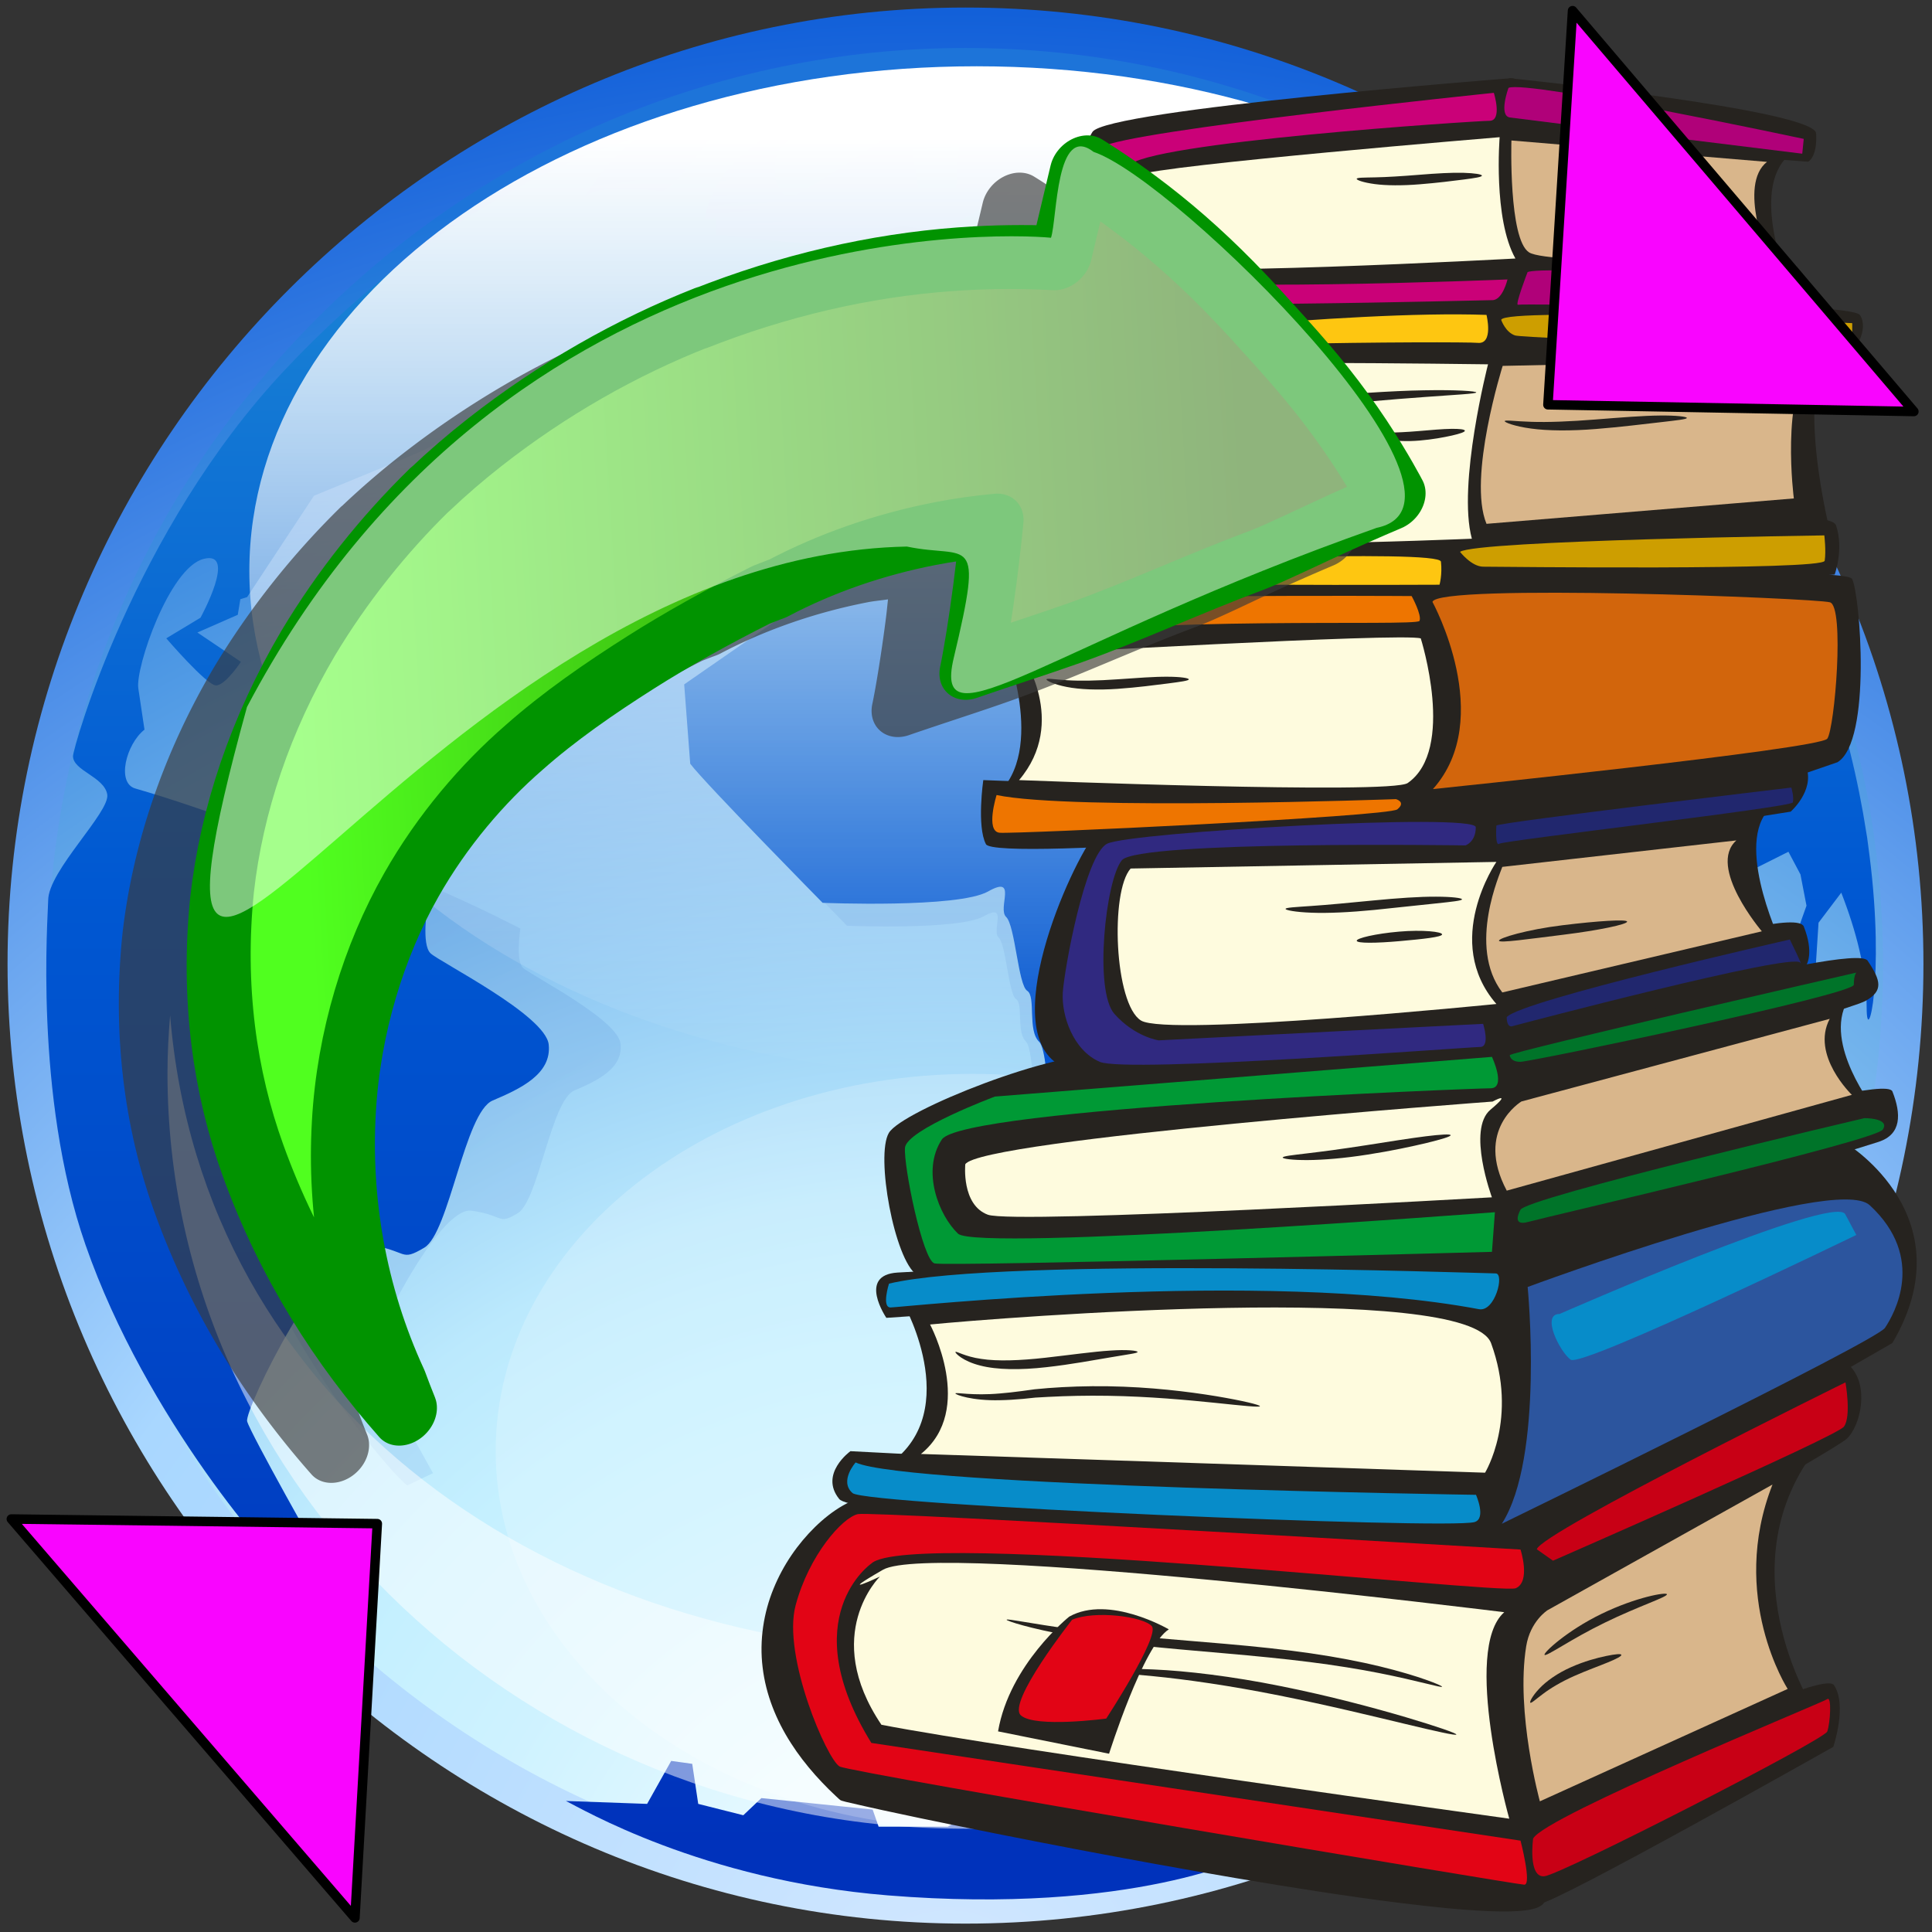 <?xml version="1.0" encoding="UTF-8" standalone="no"?>
<svg
   width="256"
   height="256"
   viewBox="0.22 -0.456 256 256"
   overflow="visible"
   enable-background="new 0.22 -0.456 124 125"
   xml:space="preserve"
   version="1.1"
   id="svg24"
   sodipodi:docname="webarchiver.svg"
   inkscape:version="1.3.2 (091e20ef0f, 2023-11-25)"
   xmlns:inkscape="http://www.inkscape.org/namespaces/inkscape"
   xmlns:sodipodi="http://sodipodi.sourceforge.net/DTD/sodipodi-0.dtd"
   xmlns:xlink="http://www.w3.org/1999/xlink"
   xmlns="http://www.w3.org/2000/svg"
   xmlns:svg="http://www.w3.org/2000/svg"
   xmlns:a="http://ns.adobe.com/AdobeSVGViewerExtensions/3.0/"><rect x="0.22" y="-0.456" width="256" height="256" fill="#333333" stroke="none"/><defs
   id="defs24"><linearGradient
     id="linearGradient21"
     inkscape:collect="always"><stop
       style="stop-color:#50ff1f;stop-opacity:1;"
       offset="0"
       id="stop20" /><stop
       style="stop-color:#256d00;stop-opacity:1;"
       offset="1"
       id="stop21" /></linearGradient><inkscape:path-effect
     effect="bend_path"
     id="path-effect136"
     is_visible="true"
     lpeversion="1"
     bendpath="m -60.007,111.417 c 27.505,-175.696 265.686,-222.803 273.01,0"
     prop_scale="0.721"
     scale_y_rel="false"
     vertical="false"
     hide_knot="false"
     bendpath-nodetypes="cc" /><linearGradient
     inkscape:collect="always"
     xlink:href="#linearGradient21"
     id="linearGradient8-6"
     gradientUnits="userSpaceOnUse"
     gradientTransform="matrix(0.664,0,0,0.664,-66.122,26.577)"
     x1="343.282"
     y1="-116.812"
     x2="36.065"
     y2="89.082" /><linearGradient
     id="linearGradient1-2"
     inkscape:collect="always"><stop
       style="stop-color:#2fc800;stop-opacity:1;"
       offset="0"
       id="stop1-9" /><stop
       style="stop-color:#93ff5b;stop-opacity:1;"
       offset="1"
       id="stop2-1" /></linearGradient><inkscape:path-effect
     effect="bend_path"
     id="path-effect8"
     is_visible="true"
     lpeversion="1"
     bendpath="m -60.007,111.417 c 27.505,-175.696 265.686,-222.803 273.01,0"
     prop_scale="0.721"
     scale_y_rel="false"
     vertical="false"
     hide_knot="false"
     bendpath-nodetypes="cc" /><inkscape:path-effect
     effect="bend_path"
     id="path-effect121"
     is_visible="true"
     lpeversion="1"
     bendpath="m -60.007,111.417 c 27.505,-175.696 265.686,-222.803 273.01,0"
     prop_scale="0.721"
     scale_y_rel="false"
     vertical="false"
     hide_knot="false"
     bendpath-nodetypes="cc" /><linearGradient
     inkscape:collect="always"
     xlink:href="#linearGradient1-2"
     id="linearGradient1"
     gradientUnits="userSpaceOnUse"
     gradientTransform="matrix(0.664,0,0,0.664,-66.122,26.577)"
     x1="343.282"
     y1="-116.812"
     x2="36.065"
     y2="89.082" /></defs><sodipodi:namedview
   id="namedview24"
   pagecolor="#ffffff"
   bordercolor="#000000"
   borderopacity="0.25"
   inkscape:showpageshadow="2"
   inkscape:pageopacity="0.0"
   inkscape:pagecheckerboard="0"
   inkscape:deskcolor="#d1d1d1"
   inkscape:zoom="4.0814203"
   inkscape:cx="157.05317"
   inkscape:cy="164.28105"
   inkscape:current-layer="svg24" />
	<g
   id="Layer_1_2_"
   transform="matrix(2.042,0,0,2.042,1.22,0.544)">
		<g
   id="g24">
			<radialGradient
   id="XMLID_1_"
   cx="61.042"
   cy="130.475"
   r="130.184"
   fx="61.042"
   fy="130.475"
   gradientUnits="userSpaceOnUse">
				<stop
   offset="0"
   style="stop-color:rgb(212,232,255)"
   id="stop1" />
				<stop
   offset="0.086"
   style="stop-color:rgb(202,228,255)"
   id="stop2" />
				<stop
   offset="0.339"
   style="stop-color:rgb(178,219,255)"
   id="stop3" />
				<stop
   offset="0.494"
   style="stop-color:rgb(169,215,255)"
   id="stop4" />
				<stop
   offset="1"
   style="stop-color:rgb(18,96,217)"
   id="stop5" />
			</radialGradient>
			<path
   d="m 62.157,124.333 c 34.324,0 62.165,-27.968 62.165,-62.278 C 124.322,27.968 96.481,0 62.157,0 28.077,0 0,27.968 0,62.055 c 0,34.31 28.077,62.278 62.157,62.278 z"
   style="clip-rule:evenodd;fill:url(#XMLID_1_);fill-rule:evenodd"
   id="path5" />
			<g
   id="g11">
				<radialGradient
   id="XMLID_2_"
   cx="61.089"
   cy="130.222"
   r="124.754"
   fx="61.089"
   fy="130.222"
   gradientTransform="matrix(1,0,0,0.948,0,4.152)"
   gradientUnits="userSpaceOnUse">
					<stop
   offset="0"
   style="stop-color:rgb(255,255,255)"
   id="stop6" />
					<stop
   offset="0.118"
   style="stop-color:rgb(230,249,255)"
   id="stop7" />
					<stop
   offset="0.26"
   style="stop-color:rgb(206,242,255)"
   id="stop8" />
					<stop
   offset="0.348"
   style="stop-color:rgb(197,240,255)"
   id="stop9" />
					<stop
   offset="0.427"
   style="stop-color:rgb(187,233,253)"
   id="stop10" />
					<stop
   offset="1"
   style="stop-color:rgb(29,116,217)"
   id="stop11" />
				</radialGradient>
				<path
   d="m 62.157,121.706 c 32.875,0 59.541,-26.783 59.541,-59.644 0,-32.649 -26.666,-59.438 -59.541,-59.438 -32.638,0 -59.533,26.789 -59.533,59.438 0,32.861 26.895,59.644 59.533,59.644 z"
   style="clip-rule:evenodd;fill:url(#XMLID_2_);fill-rule:evenodd"
   id="path11" />
			</g>
			<radialGradient
   id="XMLID_3_"
   cx="66.165"
   cy="113.842"
   r="73.984"
   fx="66.165"
   fy="113.842"
   gradientUnits="userSpaceOnUse">
				<stop
   offset="0.174"
   style="stop-color:rgb(83,164,255)"
   id="stop12" />
				<stop
   offset="0.246"
   style="stop-color:rgb(75,153,246)"
   id="stop13" />
				<stop
   offset="0.761"
   style="stop-color:rgb(21,80,187)"
   id="stop14" />
				<stop
   offset="1"
   style="stop-color:rgb(0,51,164)"
   id="stop15" />
				<a:midPointStop
   offset="0.174"
   style="stop-color:#53A4FF" />
				<a:midPointStop
   offset="0.468"
   style="stop-color:#53A4FF" />
				<a:midPointStop
   offset="1"
   style="stop-color:#0033A4" />
			</radialGradient>
			<path
   a:adobe-blending-mode="multiply"
   d="m 33.445,62.312 c -0.501,-0.475 -0.167,-2.547 -0.167,-2.547 0,0 -7.502,-3.977 -15.672,-6.366 -1.008,-0.297 -0.5,-2.386 0.5,-3.184 l -0.333,-2.23 c -0.167,-1.114 1.669,-6.526 3.5,-7 1.834,-0.479 -0.168,3.182 -0.168,3.182 l -1.832,1.116 c 0,0 2.167,2.547 2.668,2.547 0.499,0 1.333,-1.277 1.333,-1.277 l -2.333,-1.586 2.165,-0.961 0.136,-0.837 0.366,-0.117 3.586,-5.48 c 2.48,-1.024 5.527,-2.293 5.916,-2.479 0.667,-0.316 5.333,-3.023 6.167,-3.658 0.834,-0.637 2.667,-0.479 3.333,-0.479 0.666,0 1.667,-0.316 1.834,-2.07 0.168,-1.751 0.834,-2.07 1.335,-1.591 0.499,0.474 -0.503,1.27 0.665,1.591 1.168,0.319 2.165,1.114 3,0.319 0.612,-0.584 -0.205,-1.246 -0.754,-1.751 h 9.257 l 1.002,-2.868 -2.167,-0.318 -8.005,-0.793 v -0.956 l -0.638,0.109 c 0.867,-4.802 6.017,-4.009 2.142,-6.792 -0.238,-0.17 -3.627,5.388 -4.488,5.279 -1.564,-0.207 -3.585,-0.224 -4.016,0.287 -0.567,0.679 1.279,-2.328 2.87,-3.237 -2.537,0.756 -10.559,3.522 -19.04,12.634 -8.106,8.706 -11.337,20.438 -11.337,20.849 0,0.795 1.668,1.114 1.837,2.07 0.163,0.951 -3.168,4.137 -3.168,5.728 0,0.735 -0.786,10.546 1.997,18.625 3.254,9.432 10.198,17.311 11.005,17.826 l 1.667,-0.794 c 0,0 -3.833,-6.846 -3.999,-7.483 -0.169,-0.634 4.333,-9.867 6.502,-9.549 2.165,0.314 1.666,0.956 3,0.161 1.333,-0.797 2.165,-7.328 3.666,-7.959 1.501,-0.64 3.168,-1.433 3.004,-3.025 -0.168,-1.596 -5.838,-4.457 -6.336,-4.936 z M 45.446,17.903 c -0.247,0 -0.518,0.102 -0.798,0.26 0.656,-0.192 0.964,-0.26 0.798,-0.26 z m 16.174,3.181 0.163,-2.386 -2.498,0.156 0.333,2.23 z m 8,-5.57 -4.5,-1.593 0.834,2.549 z M 52.783,21.4 c 0.502,0 10.505,-6.679 9.503,-6.842 -1.001,-0.158 -1.167,0 -3.836,-0.318 -2.668,-0.319 -5.503,3.821 -6.168,4.458 -0.666,0.637 -0.442,2.702 0.501,2.702 z m 27.185,59.353 c 0,0 -1.131,0.305 0.158,0.767 1.29,0.461 6.454,-7.518 6.454,-7.518 l -4.356,2.761 z m 31.139,-24.393 -0.841,-1.645 c -1,-5.675 -3.287,-12.943 -8.192,-20.45 C 94.692,22.984 74.155,16.474 74.155,16.474 L 73.026,17.85 72.38,16.78 70.768,16.165 v 1.379 l 1.452,1.23 -0.969,0.458 -3.713,0.307 -8.391,4.604 0.806,3.68 -0.967,0.312 -0.484,0.761 2.743,4.143 0.162,1.384 -2.26,0.458 v 2.761 l -1.289,0.304 0.161,2.15 -10.973,7.674 0.322,4.293 c 0.807,1.073 7.103,7.519 7.103,7.519 0,0 7.257,0.302 8.873,-0.614 1.612,-0.923 0.483,0.916 0.969,1.378 0.483,0.463 0.644,3.682 1.128,3.992 0.483,0.306 0,2.144 0.646,2.76 0.646,0.613 0.646,7.979 0.646,7.979 0,0 3.873,6.596 3.873,8.284 0,1.687 -0.163,1.536 2.903,1.38 3.067,-0.153 3.708,-1.38 4.355,-1.84 0.646,-0.461 0.646,-1.534 1.294,-2.457 0.647,-0.919 1.771,-4.447 3.226,-5.674 1.454,-1.23 5.323,-2.152 5.646,-4.297 0.323,-2.148 1.775,-3.838 1.775,-3.838 l 6.977,-7.442 -0.197,1.002 -0.161,3.833 2.097,-0.765 -0.159,-4.145 -0.755,-0.806 0.107,-0.112 c 0,0 -0.482,-0.919 -1.129,-0.919 -0.645,0 -4.52,0.919 -5.164,0.764 C 90.775,57.894 88.03,50.526 87.546,50.222 87.063,49.915 84,44.853 84,44.853 c 0,0 7.098,8.592 8.228,11.965 0.656,1.963 3.118,0.134 5.121,-1.914 l 0.528,1.304 1.29,-0.309 -0.161,-1.535 h 1.453 v 2.301 l -0.484,1.229 -0.166,1.99 1.292,1.232 0.648,-1.074 2.094,-1.997 2.422,-1.226 0.646,1.226 0.323,1.69 -0.647,1.839 -1.291,1.076 -0.645,2.762 v 1.375 l -1.452,-0.915 -0.159,-2.914 -2.096,0.153 -0.97,2.604 1.451,2.151 3.387,0.459 2.745,-2.61 0.321,-5.058 1.221,-1.623 c 0.795,2.059 1.362,4.218 1.362,6.225 0,2.204 0.999,-1.525 0.15,-8.242 z M 70.444,40.712 61.732,40.403 65.441,37.338 h 1.938 l 3.064,2.143 v 1.231 z m 10.65,-1.075 v 1.381 h -3.709 l 0.322,0.919 -2.261,0.309 -0.16,0.766 -1.613,-0.304 -2.904,-0.616 0.483,-0.766 0.483,-0.924 1.613,-1.686 0.645,1.228 2.422,-0.155 1.292,-1.379 5,0.917 z m 0.322,-1.995 -1.938,0.304 -0.318,-1.377 2.415,-0.304 0.326,-1.384 1.775,1.844 z m 17.267,31.758 1.293,-1.689 -1.293,-0.459 -0.968,1.228 -1.129,1.686 0.967,0.461 z m -7.907,15.954 -1.13,0.92 0.16,2.304 h 1.455 v -1.994 l 1.289,-1.686 v -3.53 l -0.807,-0.159 z m 13.555,-10.431 -0.326,-2.454 h -2.093 l -0.162,1.836 -1.94,-0.303 -0.479,-1.996 -0.968,-0.611 -1.13,1.382 -1.129,-0.308 -0.324,1.071 1.29,0.309 v 9.972 l 4.568,1.108 c -0.104,0.187 -0.186,0.339 -0.212,0.425 -0.325,1.075 1.292,1.536 2.417,1.075 0.419,-0.172 1.747,-1.523 2.583,-3.527 1.161,-2.786 2.18,-6.469 2.383,-7.771 l 0.521,-1.129 -3.228,1.229 z"
   style="opacity:0.1;fill:url(#XMLID_3_)"
   id="path15" />
			<linearGradient
   id="XMLID_4_"
   gradientUnits="userSpaceOnUse"
   x1="61.848"
   y1="-20.895"
   x2="61.848"
   y2="119.195">
				<stop
   offset="0.09"
   style="stop-color:rgb(43,159,215)"
   id="stop16" />
				<stop
   offset="0.351"
   style="stop-color:rgb(17,117,212)"
   id="stop17" />
				<stop
   offset="0.556"
   style="stop-color:rgb(0,88,210)"
   id="stop18" />
				<stop
   offset="1"
   style="stop-color:rgb(0,50,187)"
   id="stop19" />
			</linearGradient>
			<path
   d="m 41.972,8.076 c -0.302,0 -0.629,0.122 -0.964,0.314 0.79,-0.234 1.162,-0.314 0.964,-0.314 z m 19.568,3.819 0.197,-2.865 -3.021,0.189 0.401,2.676 z M 27.449,61.371 c -0.608,-0.573 -0.202,-3.06 -0.202,-3.06 0,0 -9.078,-4.77 -18.963,-7.638 -1.22,-0.355 -0.603,-2.863 0.602,-3.817 l -0.401,-2.68 c -0.201,-1.335 2.019,-7.83 4.236,-8.399 2.219,-0.577 -0.201,3.816 -0.201,3.816 l -2.22,1.338 c 0,0 2.622,3.055 3.23,3.055 0.604,0 1.612,-1.53 1.612,-1.53 l -2.824,-1.902 2.622,-1.15 0.166,-1.01 0.441,-0.139 4.339,-6.577 c 3,-1.229 6.689,-2.749 7.156,-2.973 0.808,-0.379 6.456,-3.624 7.465,-4.391 1.009,-0.769 3.226,-0.571 4.033,-0.571 0.807,0 2.019,-0.384 2.218,-2.491 0.203,-2.1 1.009,-2.484 1.615,-1.907 0.604,0.569 -0.606,1.525 0.808,1.907 1.413,0.387 2.62,1.34 3.629,0.387 0.74,-0.701 -0.249,-1.496 -0.913,-2.102 h 11.2 l 1.212,-3.442 -2.621,-0.38 -9.686,-0.953 v -1.151 l -0.773,0.134 C 46.28,7.98 52.507,8.932 47.82,5.594 47.533,5.389 43.434,12.059 42.388,11.93 40.498,11.68 38.053,11.66 37.533,12.273 36.847,13.086 39.08,9.481 41.007,8.389 37.935,9.294 28.229,12.614 17.965,23.545 8.157,33.998 4.248,48.077 4.248,48.573 c 0,0.951 2.018,1.335 2.221,2.484 0.201,1.141 -3.832,4.962 -3.832,6.874 0,0.88 -0.952,12.655 2.419,22.35 3.937,11.322 12.338,20.773 13.316,21.395 l 2.014,-0.957 c 0,0 -4.638,-8.213 -4.838,-8.978 -0.202,-0.762 5.245,-11.844 7.865,-11.46 2.621,0.38 2.017,1.148 3.63,0.19 1.615,-0.954 2.623,-8.79 4.437,-9.549 1.817,-0.769 3.836,-1.721 3.636,-3.631 -0.204,-1.912 -7.061,-5.345 -7.667,-5.92 z M 71.221,5.208 66.026,4.174 66.785,6.356 Z m -20.374,7.066 c 0.605,0 12.709,-8.017 11.498,-8.214 -1.209,-0.187 -1.513,0.608 -4.743,0.229 -3.226,-0.384 -6.556,3.977 -7.361,4.741 -0.805,0.765 -0.535,3.244 0.606,3.244 z m 55.54,57.599 1.563,-2.025 -1.563,-0.552 -1.172,1.474 -1.365,2.021 1.17,0.556 z m 6.832,6.632 -0.392,-2.945 h -2.535 l -0.196,2.202 -2.347,-0.361 -0.58,-2.396 -1.172,-0.732 -1.367,1.654 -1.366,-0.366 -0.392,1.284 1.562,0.371 v 11.966 l 5.528,1.331 c -0.126,0.224 -0.224,0.406 -0.255,0.507 -0.395,1.292 1.559,1.847 2.924,1.292 0.508,-0.206 2.116,-1.828 3.125,-4.232 1.406,-3.345 2.635,-7.762 2.882,-9.326 l 0.634,-1.352 -3.907,1.474 z m 7.451,-22.636 -0.268,-1.617 C 119.193,45.443 116.403,36.735 110.489,27.716 100.188,12.009 77.652,5.548 77.652,5.548 L 75.342,8.012 74.561,6.73 72.609,5.988 v 1.656 l 1.758,1.477 -1.17,0.552 -4.493,0.367 -10.154,5.525 0.975,4.415 -1.172,0.375 -0.584,0.915 3.318,4.972 0.197,1.659 -2.734,0.552 v 3.313 l -1.562,0.365 0.197,2.579 -13.278,9.21 0.392,5.15 c 0.976,1.289 8.591,9.024 8.591,9.024 0,0 8.784,0.365 10.737,-0.737 1.953,-1.107 0.586,1.102 1.173,1.655 0.583,0.553 0.78,4.417 1.364,4.789 0.586,0.366 0,2.572 0.78,3.313 0.782,0.734 0.782,9.575 0.782,9.575 0,0 4.686,7.912 4.686,9.94 0,2.023 -0.194,1.84 3.517,1.658 3.711,-0.186 4.489,-1.658 5.27,-2.209 0.783,-0.555 0.783,-1.84 1.564,-2.948 0.782,-1.105 2.143,-5.338 3.904,-6.81 1.757,-1.477 6.44,-2.583 6.832,-5.157 0.39,-2.577 2.148,-4.603 2.148,-4.603 l 8.44,-8.934 -0.238,1.202 -0.194,4.6 2.536,-0.918 -0.194,-4.973 -0.912,-0.963 0.13,-0.139 c 0,0 -0.585,-1.104 -1.365,-1.104 -0.781,0 -5.469,1.104 -6.249,0.919 -0.781,-0.185 -4.102,-9.021 -4.688,-9.387 -0.586,-0.37 -4.293,-6.446 -4.293,-6.446 0,0 8.589,10.313 9.953,14.361 0.796,2.354 3.775,0.16 6.2,-2.299 l 0.638,1.562 1.564,-0.372 -0.197,-1.836 h 1.756 v 2.761 l -0.584,1.472 -0.201,2.394 1.563,1.475 0.783,-1.286 2.535,-2.398 2.931,-1.471 0.781,1.471 0.392,2.029 -0.785,2.205 -1.56,1.289 -0.781,3.317 v 1.652 l -1.756,-1.105 -0.195,-3.494 -2.537,0.185 -1.17,3.125 1.757,2.583 4.096,0.55 3.323,-3.133 0.389,-6.069 1.475,-1.95 c 0.963,2.47 1.648,5.061 1.648,7.472 0,2.644 1.212,-1.831 0.183,-9.892 z M 72.218,35.448 61.676,35.076 l 4.488,-3.68 h 2.342 l 3.712,2.576 z m 12.887,-1.289 v 1.657 h -4.491 l 0.393,1.104 -2.737,0.375 -0.194,0.917 -1.953,-0.368 -3.514,-0.739 0.588,-0.919 0.583,-1.109 1.952,-2.021 0.782,1.474 2.931,-0.185 1.563,-1.659 6.049,1.104 z m 0.389,-2.394 -2.343,0.365 -0.389,-1.656 2.924,-0.367 0.392,-1.654 2.152,2.211 z m 11.325,57.254 -1.369,1.105 0.197,2.764 h 1.756 v -2.389 l 1.564,-2.03 v -4.23 L 97.988,84.048 Z M 83.738,83.501 c 0,0 -1.365,0.361 0.194,0.918 1.562,0.554 7.811,-9.019 7.811,-9.019 l -5.273,3.31 z m -10.625,35.285 -1.17,-1.114 -2.343,-0.371 -0.389,1.115 -3.122,-0.371 -0.196,-1.481 h -2.341 l -2.539,1.481 h -4.488 l -0.388,-1.112 -7.221,-0.745 -1.172,1.113 -2.926,-0.737 -0.389,-2.599 -1.365,-0.189 -1.562,2.788 -5.269,-0.188 c 0.941,0.446 8.81,5.142 20.877,6.124 16.001,1.292 23.61,-2.6 23.61,-2.6 l -0.585,-0.557 z"
   style="fill:url(#XMLID_4_)"
   id="path19" />
			<path
   d="m 11.207,40.622 c -0.008,-0.277 -0.029,-0.549 -0.029,-0.827 0,-0.874 0.06,-1.737 0.144,-2.596 -1.561,2.141 -2.785,6.108 -2.632,7.122 l 0.401,2.703 c -1.209,0.961 -1.823,3.491 -0.604,3.851 2.086,0.608 4.13,1.306 6.067,2.024 -1.836,-3.439 -2.976,-7.132 -3.286,-10.98 -0.443,-0.489 -0.765,-0.866 -0.765,-0.866 z"
   style="fill:none"
   id="path20" />
			<path
   d="M 91.945,75.804"
   id="path21" />
			<path
   a:adobe-blending-mode="screen"
   d="m 62.16,106.791 c -27.053,0 -49.55,-16.146 -51.611,-41.402 -0.102,1.242 -0.171,2.491 -0.171,3.756 0,27.014 23.391,49.035 51.782,49.035 28.591,0 51.785,-22.021 51.785,-49.035 0,-1.265 -0.067,-2.514 -0.168,-3.756 -2.047,25.256 -24.374,41.402 -51.617,41.402 z"
   style="opacity:0.5;fill:#ffffff"
   id="path22" />
			<path
   a:adobe-blending-mode="screen"
   d="m 93.582,93.668 c 0,-13.518 -13.857,-24.474 -30.953,-24.474 -17.096,0 -30.953,10.956 -30.953,24.474 0,13.518 13.858,24.474 30.953,24.474 17.095,0 30.953,-10.956 30.953,-24.474 z"
   style="opacity:0.2;fill:#ffffff"
   id="path23" />
			<linearGradient
   id="XMLID_5_"
   gradientUnits="userSpaceOnUse"
   x1="62.883"
   y1="5.914"
   x2="62.883"
   y2="69.388">
				<stop
   offset="4.023%"
   style="stop-color:rgb(255,255,255)"
   id="stop23" />
				<stop
   offset="100%"
   style="stop-opacity:0;stop-color:rgb(255,255,255)"
   id="stop24" />
			</linearGradient>
			<path
   a:adobe-blending-mode="screen"
   d="m 110.076,36.557 c 0,18.085 -21.129,32.746 -47.194,32.746 -26.063,0 -47.192,-14.66 -47.192,-32.746 0,-18.085 21.128,-32.746 47.192,-32.746 26.065,10e-4 47.194,14.661 47.194,32.746 z"
   style="fill:url(#XMLID_5_)"
   id="path24" />
		</g>
	</g>
<g
   id="g5975"
   transform="matrix(0.374,0,0,0.374,27.262,-134.841)"><g
     fill="#26231f"
     id="g1"><path
       id="path6"
       d="m 459.88,400.23 c -1.41,0 -123.95,5.279 -132.44,17.951 -8.492,12.672 -8.947,39.069 0,40.654 8.947,1.585 134.33,-0.53 134.33,-0.53 l 98.978,-0.53 c 0,0 -13.663,-33.26 1.895,-44.346 0,0 -92.849,-13.198 -102.75,-13.198 z" /><path
       id="path8"
       d="m 459.41,479.96 c 0,0 -134.33,-1.587 -142.82,6.334 -8.492,7.921 -25.446,68.637 3.776,73.388 29.222,4.75 148.94,-5.806 148.94,-5.806 l 106.98,-5.283 c 0,0 -13.663,-53.324 0.94,-66.523 l -117.83,-2.11 z" /><path
       id="path10"
       d="m 283.61,587.66 c 0,0 15.073,37.485 -2.836,53.324 0,0 146.11,7.921 154.13,-4.223 8.023,-12.144 5.656,-54.909 -0.94,-57.548 -6.596,-2.64 -143.29,8.977 -150.35,8.447 z" /><path
       id="path12"
       d="m 327.32,663.56 c -6.523,11.484 -12.121,62.632 0,65.761 12.121,3.129 126.73,-2.088 126.73,-2.088 l 105.29,-32.358 c 0,0 -16.778,-34.445 -5.597,-48.017 0,0 -219.9,5.218 -226.43,16.702 z" /><path
       id="path14"
       d="m 455.75,742.46 c 0,0 -187.77,8.023 -194.93,17.824 -7.154,9.802 -11.929,33.879 3.188,37.435 15.118,3.555 187.76,-0.889 195.72,-5.348 7.963,-4.46 132.08,-40.104 132.08,-40.104 0,0 -18.306,-23.172 -9.55,-38.323 8.756,-15.152 -126.51,28.519 -126.51,28.519 z" /><path
       id="path16"
       d="m 248.09,821.79 c 0,0 22.287,40.104 -7.948,57.928 0,0 203.68,19.617 214.03,8.92 10.343,-10.697 46.147,-65.055 -2.395,-72.196 -48.527,-7.126 -193.34,-3.555 -203.68,5.348 z" /><path
       id="path18"
       d="m 470.07,918.93 c 0,0 -217.21,-16.934 -233.13,-2.666 -15.911,14.252 -17.498,55.261 0.793,61.5 18.306,6.237 233.13,32.963 233.13,32.963 l 98.668,-47.232 c 0,0 -31.043,-49.915 2.38,-91.797 l -101.84,47.232 z" /><path
       id="path20-3"
       d="m 475.63,901.98 c 0,0 -224.37,-13.363 -241.87,-10.697 -17.512,2.683 -64.556,52.811 -7.713,104.42 1.631,1.481 243.14,51.609 247.73,36.223 3.188,-10.697 6.626,-25.657 -0.529,-28.339 -7.17,-2.666 -233.92,-31.186 -233.92,-31.186 0,0 -26.253,-48.137 6.361,-55.261 28.223,-6.171 218.8,15.157 225.16,8.92 6.361,-6.253 9.55,-25.854 4.775,-24.077 z" /><path
       id="path22-6"
       d="m 475.63,901.98 c 0,0 0.22,-0.214 0.764,-0.181 0.587,0 1.263,0.79 1.484,1.925 0.5,2.271 0.265,5.744 -0.749,10.055 -0.514,2.139 -1.234,4.526 -2.351,6.994 -0.558,1.234 -1.22,2.485 -2.042,3.703 -0.426,0.609 -0.882,1.201 -1.41,1.744 -0.25,0.329 -0.734,0.592 -1.072,0.691 l -1.102,0.28 c -2.924,0.51 -6.024,0.543 -9.358,0.592 -3.335,0.049 -6.876,-0.033 -10.622,-0.148 -30,-0.938 -73.267,-4.526 -126.76,-7.899 -13.369,-0.806 -27.385,-1.613 -41.988,-2.107 -7.302,-0.23 -14.75,-0.395 -22.316,-0.214 -3.761,0.115 -7.596,0.263 -11.298,0.905 -3.658,0.675 -7.316,2.041 -10.211,4.542 -2.938,2.452 -4.848,6.188 -5.553,10.318 -0.735,4.164 -0.455,8.591 0.309,12.935 0.764,4.345 2.013,8.656 3.555,12.886 0.764,2.107 1.601,4.196 2.498,6.27 0.456,1.037 0.926,2.057 1.41,3.078 l 0.735,1.514 0.558,1.103 50.539,6.369 110.47,14.202 c 19.143,2.551 38.624,5.119 58.399,7.998 l 7.419,1.136 3.732,0.642 1.91,0.362 c 0.588,0.099 1.513,0.395 2.174,0.806 1.44,0.806 2.571,2.288 3.188,3.835 0.602,1.547 0.881,3.127 0.969,4.658 0.191,3.077 -0.147,6.007 -0.617,8.854 -0.485,2.863 -1.146,5.661 -1.881,8.409 -0.367,1.383 -0.764,2.748 -1.161,4.114 -0.132,0.527 -0.573,1.267 -0.94,1.596 -0.397,0.395 -0.779,0.642 -1.146,0.84 -0.734,0.395 -1.425,0.625 -2.101,0.806 -2.718,0.691 -5.304,0.806 -7.904,0.905 -2.586,0.082 -5.171,0.033 -7.743,-0.066 -10.299,-0.428 -20.436,-1.547 -30.485,-2.765 -10.049,-1.218 -20.01,-2.666 -29.883,-4.164 -19.745,-3.028 -39.153,-6.385 -58.193,-9.825 -19.04,-3.456 -37.713,-7.027 -55.975,-10.664 -18.276,-3.686 -36.127,-7.241 -53.551,-11.322 l -0.823,-0.23 -0.441,-0.115 c -0.206,-0.066 -0.5,-0.165 -0.72,-0.313 -0.5,-0.411 -0.573,-0.51 -0.823,-0.74 l -0.646,-0.593 c -0.852,-0.806 -1.704,-1.613 -2.542,-2.436 -1.66,-1.662 -3.291,-3.357 -4.848,-5.118 -3.129,-3.538 -6.038,-7.274 -8.595,-11.29 -5.127,-7.981 -8.874,-17.148 -10.005,-26.792 -1.19,-9.627 0.382,-19.419 3.864,-27.895 3.467,-8.525 8.639,-15.898 14.677,-21.822 3.041,-2.962 6.317,-5.579 9.887,-7.62 1.778,-1.02 3.643,-1.876 5.641,-2.436 2.057,-0.576 4.04,-0.56 5.95,-0.642 7.654,-0.164 15.103,0.066 22.434,0.263 14.618,0.444 28.649,1.053 42.047,1.679 53.55,2.551 96.861,5.2 126.79,7.06 29.927,1.86 46.469,3.094 46.455,3.324 -0.013,0.23 -16.572,-0.527 -46.513,-2.024 -29.941,-1.448 -73.267,-3.719 -126.82,-5.974 -13.384,-0.543 -27.414,-1.086 -42.018,-1.465 -7.302,-0.164 -14.78,-0.346 -22.317,-0.164 -1.895,0.082 -3.761,0.099 -5.436,0.592 -1.719,0.494 -3.438,1.284 -5.098,2.238 -3.335,1.925 -6.464,4.427 -9.358,7.274 -5.774,5.694 -10.695,12.804 -13.972,20.9 -3.276,8.097 -4.716,17.263 -3.585,26.298 1.073,9.068 4.643,17.757 9.579,25.426 2.468,3.851 5.289,7.471 8.33,10.895 1.528,1.695 3.115,3.357 4.745,4.97 0.808,0.807 1.645,1.597 2.483,2.37 l 1.087,1.004 c 0.013,0.017 0,0.017 0.059,0.033 l 0.367,0.099 0.779,0.197 c 17.263,4.016 35.186,7.554 53.433,11.191 18.247,3.604 36.92,7.142 55.945,10.565 19.026,3.423 38.404,6.764 58.119,9.759 9.858,1.498 19.79,2.929 29.809,4.164 10.02,1.202 20.127,2.32 30.265,2.732 2.527,0.099 5.068,0.148 7.566,0.066 2.498,-0.083 5.01,-0.23 7.272,-0.807 0.544,-0.148 1.072,-0.346 1.484,-0.559 0.206,-0.116 0.367,-0.23 0.456,-0.313 0.103,-0.148 0.03,0 0.088,-0.165 0.397,-1.333 0.779,-2.666 1.146,-4.016 0.705,-2.666 1.337,-5.365 1.792,-8.064 0.455,-2.699 0.749,-5.398 0.588,-7.965 -0.147,-2.567 -0.911,-4.904 -2.542,-5.76 -0.441,-0.247 -0.735,-0.362 -1.381,-0.494 l -1.792,-0.346 -3.688,-0.625 -7.39,-1.152 c -19.731,-2.88 -39.212,-5.48 -58.355,-8.031 l -110.44,-14.4 -26.063,-3.357 -12.767,-1.629 -6.332,-0.807 -3.144,-0.411 -1.557,-0.197 -1.014,-0.132 -0.734,-0.099 c -0.132,0.017 -0.235,-0.033 -0.279,-0.181 l -0.191,-0.362 -0.617,-1.169 -0.382,-0.79 -0.764,-1.564 c -0.499,-1.053 -0.969,-2.107 -1.44,-3.176 -0.911,-2.123 -1.778,-4.279 -2.556,-6.452 -1.572,-4.361 -2.865,-8.837 -3.658,-13.445 -0.793,-4.575 -1.117,-9.348 -0.279,-14.038 0.793,-4.658 3.1,-9.15 6.523,-11.981 3.394,-2.897 7.405,-4.312 11.357,-5.052 3.952,-0.642 7.801,-0.773 11.636,-0.872 7.64,-0.148 15.118,0.049 22.434,0.313 14.633,0.56 28.663,1.432 42.032,2.337 53.507,3.67 96.744,7.62 126.67,8.953 3.747,0.164 7.272,0.28 10.593,0.313 3.291,0 6.42,0 9.212,-0.428 0.69,-0.148 1.381,-0.247 1.733,-0.691 0.5,-0.494 0.94,-1.037 1.337,-1.613 0.823,-1.135 1.469,-2.337 2.042,-3.522 1.117,-2.37 1.881,-4.69 2.424,-6.78 1.087,-4.197 1.41,-7.62 1.043,-9.792 -0.176,-1.086 -0.705,-1.777 -1.205,-1.827 -0.485,-0.099 -0.749,0.049 -0.749,0 z" /><path
       id="path24-7"
       d="m 465.27,904.68 c 0,0 110.6,-68.627 117.75,-61.5 7.154,7.127 3.79,21.378 -0.984,25.838 -4.775,4.46 -107.88,62.522 -112.2,59.493 -7.258,-5.086 -4.569,-23.83 -4.569,-23.83 z" /><path
       id="path26"
       d="m 467.67,1003.6 c 0,0 105.03,-54.359 109.8,-47.232 4.774,7.127 -0.264,21.855 -0.264,21.855 0,0 -98.389,55.528 -103.96,55.528 -5.569,0 -10.343,-30.149 -5.583,-30.149 z" /><path
       id="path28"
       d="m 582.25,764.73 c 0,0 42.165,25.849 15.911,70.398 0,0 -117.78,68.264 -126.52,68.264 -8.739,0 -239.47,-4.081 -246.63,-13.001 -7.169,-8.903 3.982,-16.934 3.982,-16.934 0,0 217.2,11.586 222.77,8.031 0,0 14.324,-46.36 -9.55,-57.039 -23.87,-10.68 -200.49,1.77 -200.49,1.77 0,0 -10.343,-15.157 3.982,-16.046 3.173,-0.198 209.25,-11.586 218.01,-11.586 8.755,0 116.96,-41.882 118.55,-33.863 z" /><path
       id="path30"
       d="m 458.15,728.21 c 0,0 8.742,20.497 -1.601,21.387 -10.343,0.89 -185.38,6.242 -190.15,15.154 -4.774,8.911 -6.361,25.849 3.188,25.849 9.535,0 186.96,-13.38 188.56,-8.031 1.601,5.348 -0.808,17.823 -0.808,17.823 0,0 -196.85,15.98 -204.81,10.631 -7.963,-5.349 -14.692,-42.312 -9.917,-50.331 4.775,-8.02 60.381,-29.812 75.498,-27.136 15.117,2.676 140.04,-5.345 140.04,-5.345 z" /><path
       id="path32"
       d="m 458.12,728.21 c 0,0 126.5,-35.65 131.27,-28.522 4.774,7.128 5.583,10.695 -0.793,14.262 -6.361,3.565 -130.49,39.216 -132.08,35.647 -1.588,-3.569 -3.982,-16.041 0.793,-17.823 l 0.808,-3.565 z" /><path
       id="path34"
       d="m 454.15,782.54 c 0,0 140.83,-44.559 144.01,-36.536 3.188,8.023 3.188,15.154 -4.775,17.826 -7.963,2.673 -136.85,41.882 -140.83,40.104 -3.967,-1.777 1.601,-21.394 1.601,-21.394 z" /><path
       id="path36"
       d="m 453.09,643.75 c 0,0 -127.65,-1.043 -136.97,10.437 -9.315,11.48 -36.113,71.603 -11.886,83.085 24.227,11.482 145.14,0.423 147.93,-3.752 2.793,-4.175 0,-16.701 0,-16.701 0,0 -118.34,11.482 -123.94,4.175 -5.599,-7.307 -8.389,-46.972 2.806,-53.234 11.195,-6.262 118.34,-2.085 121.13,-5.218 0,0 9.315,-24.009 0.925,-18.789 z" /><path
       id="path38"
       d="m 453.09,643.75 c 0,0 111.83,-20.876 114.62,-12.527 2.793,8.349 -5.597,15.657 -5.597,15.657 0,0 -104.35,16.704 -109.95,15.659 -5.596,-1.045 -7.463,-19.833 0.926,-18.789 z" /><path
       id="path40"
       d="m 452.16,716.82 c 0,0 110.89,-38.623 114.61,-29.226 3.715,9.397 0.94,13.57 0.94,13.57 0,0 -109.02,32.356 -115.55,32.356 -6.525,0 0,-16.7 0,-16.7 z" /><path
       id="path42"
       d="m 283.61,568.65 c 0,0 156.01,-10.562 164.02,2.638 8.006,13.2 11.783,68.637 3.776,74.443 -8.007,5.806 -171.1,19.007 -174.4,12.672 -3.306,-6.335 -0.94,-22.702 -0.94,-22.702 0,0 147.06,5.808 152.72,0.53 5.656,-5.278 6.126,-49.106 0.94,-53.327 -5.186,-4.221 -148,11.616 -150.82,6.338 -2.82,-5.278 -0.47,-20.063 4.716,-20.591 z" /><path
       id="path44"
       d="m 430.68,566.02 c 0,0 150.35,-6.867 153.19,-1.586 2.836,5.281 7.066,57.548 -5.186,64.942 l -12.267,4.221 c 0,0 -111.7,16.366 -119.24,12.672 -7.537,-3.695 -19.32,-80.778 -16.499,-80.249 z" /><path
       id="path46"
       d="m 460.85,482.59 c -1.41,3.696 -130.55,2.64 -141.39,6.338 -10.843,3.698 -5.186,57.016 -0.94,64.409 4.231,7.394 149.88,-5.809 149.88,-5.809 0,0 0.94,12.672 -0.955,17.423 -1.881,4.752 -136.68,12.672 -156.95,2.112 -20.274,-10.56 -11.783,-84.473 -0.94,-90.279 10.093,-5.405 132.05,-9.436 148.9,-9.971 l 1.925,-0.063 0.47,15.842 z" /><path
       id="path48"
       d="m 458.45,466.81 c 0,0 124.94,-1.116 128.24,4.164 3.306,5.279 -2.351,12.672 -2.351,12.672 0,0 -126.32,6.334 -129.15,1.583 -2.833,-4.751 -3.291,-15.84 2.365,-16.367 l 0.896,-2.052 z" /><path
       id="path50"
       d="m 465.54,548.08 c 1.41,0 109.82,-11.087 112.65,-2.638 2.833,8.449 -0.485,17.425 -0.485,17.425 0,0 -109.33,8.444 -112.17,4.75 -2.836,-3.695 -6.126,-14.783 -0.94,-17.421 l 0.94,-2.115 z" /><path
       id="path52"
       d="m 462.74,387.05 c 0,0 -142.82,11.086 -148,19.006 -5.187,7.921 -16.499,58.604 4.246,63.884 20.744,5.28 146.58,-2.641 146.58,-2.641 l -0.94,-16.366 c 0,0 -134.79,8.447 -137.63,1.058 -2.836,-7.389 -3.291,-29.04 3.776,-32.735 7.067,-3.695 129.14,-9.506 129.61,-14.785 0.469,-5.279 9.432,-17.951 2.365,-17.421 z" /><path
       id="path54"
       d="m 462.74,387.05 c 0,0 107.92,11.087 108.4,19.536 0.473,8.449 -2.821,10.031 -2.821,10.031 0,0 -109.82,-7.921 -111.23,-12.146 -1.425,-4.223 1.41,-16.896 5.656,-17.421 z" /><path
       id="path56"
       d="m 460.38,452.5 c 5.23,-1.955 99.447,-3.696 104.16,1.581 4.717,5.278 7.537,12.67 -0.94,14.257 -8.477,1.587 -104.63,2.11 -106.04,0.528 -1.425,-1.585 -1.425,-14.785 2.821,-16.367 z" /></g><path
     id="path58"
     fill="#fefbde"
     d="m 239.43,917.89 c 0,0 -21.009,20.506 0.544,52.498 43.384,8.443 222.44,33.276 222.44,33.276 0,0 -16.866,-59.889 -1.778,-73.151 0,0 -202.35,-25.294 -220.12,-15.042 -17.777,10.253 -1.087,2.419 -1.087,2.419 z" /><path
     id="path60"
     fill="#d9b68b"
     d="m 475.96,929.81 c 0,0 -6.126,3.884 -7.551,12.787 -3.776,23.534 4.848,54.919 4.848,54.919 l 87.796,-39.825 c 0,0 -21.009,-32.585 -5.377,-72.412 l -79.716,44.532 z" /><path
     id="path62"
     fill="#2c559e"
     d="m 468.93,815.29 c 0,0 5.935,60.348 -9.153,83.881 0,0 132.52,-64.563 135.75,-69.4 3.232,-4.837 14.721,-24.834 -5.392,-43.447 -12.385,-11.454 -121.21,28.965 -121.21,28.965 z" /><path
     id="path64"
     fill="#078cc9"
     d="m 242.66,814.1 c 0,0 -2.689,8.442 0.544,8.442 3.232,0 131.45,-13.873 208.47,0.609 5.715,1.07 9.153,-12.672 5.92,-12.672 -3.232,0 -174.54,-6.04 -214.94,3.621 z" /><path
     id="path66"
     fill="#078cc9"
     d="m 230.84,877.45 c 0,0 -5.935,6.632 -1.087,10.862 4.848,4.229 210.69,12.952 220.33,10.269 4.305,-1.218 0.544,-9.66 0.544,-9.66 0,0 -202.01,-3.028 -219.79,-11.47 z" /><path
     id="path68"
     fill="#fefbde"
     d="m 257.21,828.58 c 0,0 16.161,30.166 -3.232,45.867 l 199.86,6.632 c 0,0 11.842,-19.304 2.145,-45.85 -8.081,-22.151 -174.54,-9.051 -198.78,-6.649 z" /><path
     id="path70"
     fill="#009935"
     d="m 456.28,733.77 c 0,0 5.231,11.119 -0.529,11.119 -5.759,0 -187.05,7.026 -194.37,18.146 -7.317,11.12 -1.043,26.927 5.745,33.363 6.788,6.436 190.2,-7.603 190.2,-7.603 l -1.043,14.038 c 0,0 -193.33,5.266 -197.51,4.098 -4.172,-1.168 -10.975,-34.528 -10.446,-40.97 0.529,-6.438 31.866,-18.142 31.866,-18.142 l 176.09,-14.06 z" /><path
     id="path72"
     fill="#007429"
     d="m 462.58,733.17 c 0,0 0.103,2.345 3.761,2.345 3.658,0 118.15,-23.8 118.15,-27.312 0,-3.512 0.882,-4.297 0.882,-4.297 0,0 -122.79,28.094 -122.79,29.264 z" /><path
     id="path74"
     fill="#007429"
     d="m 466.34,788.03 c 0,0 -3.453,5.957 2.806,4.197 6.259,-1.761 123.01,-28.632 125.63,-32.728 2.613,-4.096 -6.523,-4.035 -6.523,-4.035 0,0 -121.38,28.469 -121.91,32.567 z" /><path
     id="path76"
     fill="#fefbde"
     d="m 269.69,771.82 c 0,0 -1.44,14.351 7.978,17.856 9.402,3.505 178.6,-6.155 178.6,-6.155 0,0 -8.888,-24.006 -0.529,-31.03 8.36,-7.024 0.764,-2.897 0.764,-2.897 0,0 -181.59,13.44 -186.82,22.225 z" /><path
     id="path78"
     fill="#d9b68b"
     d="m 466.74,749.55 c 0,0 -16.719,9.95 -5.215,31.602 l 122.27,-33.94 c 0,0 -14.633,-14.048 -7.846,-26.924 l -109.2,29.264 z" /><path
     id="path80"
     fill="#302980"
     d="m 453.16,722.05 c 0,0 2.6,8.196 -1.058,8.196 -3.658,0 -125.39,9.366 -134.79,5.268 -9.417,-4.096 -13.59,-16.388 -13.076,-24.582 0.529,-8.194 7.845,-48.583 15.676,-52.678 7.845,-4.098 130.64,-11.119 130.64,-5.852 0,5.266 -3.658,6.436 -3.658,6.436 0,0 -116.01,-1.756 -121.75,5.268 -5.742,7.024 -9.931,46.24 -2.615,54.436 7.316,8.196 15.676,9.363 15.676,9.363 l 114.96,-5.854 z" /><path
     id="path82"
     fill="#21276e"
     d="m 461.51,719.69 c 0,0 -0.103,3.787 1.998,3.204 2.101,-0.583 99.387,-26.262 101.97,-22.52 1.322,1.909 -3.658,-8.192 -3.658,-8.192 0,0 -95.612,21.656 -100.31,27.508 z" /><path
     id="path84"
     fill="#21276e"
     d="m 457.85,651.81 c 0,0 -0.529,7.61 1.043,6.44 1.572,-1.17 103.46,-12.878 103.97,-14.634 0.529,-1.754 -0.514,-5.266 -0.514,-5.266 0,0 -103.46,12.289 -104.5,13.46 z" /><path
     id="path86"
     fill="#d9b68b"
     d="m 459.95,666.45 c -0.529,1.756 -12.547,28.094 0,44.482 l 91.954,-21.657 c 0,0 -19.481,-22.842 -9.036,-32.205 l -82.919,9.379 z" /><path
     id="path88"
     fill="#fefbde"
     d="m 457.85,664.69 c 0,0 -19.334,28.094 0,50.334 0,0 -116.52,11.706 -125.92,5.852 -9.417,-5.852 -10.975,-45.651 -3.658,-53.847 l 129.58,-2.342 z" /><path
     id="path90"
     fill="#ee7500"
     d="m 280.78,640.99 c 0,0 -4.04,12.838 1.028,13.357 5.083,0.517 137.7,-5.693 140.94,-8.281 3.232,-2.589 -0.47,-3.624 -0.47,-3.624 0,0 -115.05,4.141 -141.5,-1.452 z" /><path
     id="path92"
     fill="#fefbde"
     d="m 289.67,591.19 c 0,0 16.631,23.808 -0.926,44.512 0,0 131.73,5.199 137.69,1.037 17.101,-11.905 4.628,-51.243 4.628,-51.243 -6.464,-2.069 -141.39,5.694 -141.39,5.694 z" /><path
     id="path94"
     fill="#fefbde"
     d="m 454.89,488.39 c 0,0 -10.93,42.551 -5.729,61.79 0,0 -123.85,5.247 -129.58,-1.75 -5.729,-6.996 -5.715,-55.957 2.086,-58.873 7.801,-2.916 133.22,-1.167 133.22,-1.167 z" /><path
     id="path96"
     fill="#d9b68b"
     d="m 460.08,488.95 c 0,0 -12.488,39.638 -5.73,55.957 l 108.89,-8.999 c 0,0 -4.819,-37.052 6.626,-49.292 l -109.79,2.332 z" /><path
     id="path98"
     fill="#ca0178"
     d="m 456.95,392.21 c 0,0 3.129,9.91 -1.557,9.91 -4.686,0 -122.64,7.679 -127.93,16.082 -5.29,8.403 -11.533,32.3 0.441,38.71 11.974,6.409 133.88,1.413 133.88,1.413 0,0 -1.704,7.33 -5.348,7.33 -3.643,0 -132.18,3.497 -138.42,-0.583 -6.242,-4.08 -8.845,-47.798 0,-53.63 8.845,-5.832 138.94,-19.235 138.94,-19.235 z" /><path
     id="path100"
     fill="#b00179"
     d="m 462.14,390.45 c 0,0 -3.644,9.91 0.529,10.493 4.173,0.583 103.55,12.823 103.55,12.823 l 0.529,-5.243 c 0,0 -98.359,-20.986 -104.6,-18.073 z" /><path
     id="path102"
     fill="#b00179"
     d="m 468.9,455.73 c 0,0 -4.643,12.035 -3.364,11.555 1.278,-0.48 96.508,1.27 97.553,-1.062 1.045,-2.332 4.158,-8.726 -2.351,-8.444 -6.494,0.281 -87.15,-4.378 -91.837,-2.049 z" /><path
     id="path104"
     fill="#fefbde"
     d="m 459.01,407.92 c 0,0 -2.365,28.849 5.583,42.987 0,0 -130.99,7.144 -135.16,1.899 -4.171,-5.245 -6.244,-27.979 1.572,-31.477 7.801,-3.499 128.01,-13.408 128.01,-13.408 z" /><path
     id="path106"
     fill="#d9b68b"
     d="m 463.18,409.09 c 0,0 -1.043,34.974 6.244,39.638 7.287,4.664 84.83,2.332 84.83,2.332 0,0 -10.93,-26.231 -0.529,-34.392 l -90.545,-7.579 z" /><g
     fill="#26231f"
     id="g2"><path
       id="path108"
       d="m 438.61,956.91 c -0.132,0.494 -8.55,-2.123 -22.404,-4.855 -6.92,-1.366 -15.206,-2.715 -24.447,-3.884 -9.241,-1.169 -19.437,-2.156 -30.162,-3.094 -10.725,-0.938 -20.965,-1.794 -30.265,-2.814 -9.3,-1.02 -17.674,-2.189 -24.652,-3.439 -13.986,-2.502 -22.434,-5.233 -22.346,-5.645 0.103,-0.494 8.668,1.399 22.64,3.275 6.979,0.955 15.323,1.876 24.608,2.715 l 30.25,2.551 c 10.739,0.938 20.979,2.008 30.264,3.357 9.27,1.349 17.6,2.962 24.52,4.641 13.854,3.357 22.096,6.797 21.993,7.192 z" /><path
       id="path110"
       d="m 443.67,973.85 c -0.103,0.461 -7.14,-1.119 -18.453,-3.834 -11.313,-2.699 -26.915,-6.534 -44.266,-9.989 -17.351,-3.489 -33.174,-5.727 -44.662,-6.846 -11.503,-1.152 -18.658,-1.415 -18.658,-1.925 0,-0.411 7.184,-1.004 18.791,-0.461 11.621,0.51 27.62,2.386 45.058,5.908 17.439,3.489 33.026,7.702 44.236,10.993 11.195,3.324 18.041,5.711 17.953,6.155 z" /><path
       id="path112"
       d="m 330.73,838.31 c 0,0.461 -3.614,0.856 -9.447,1.876 -5.818,0.955 -13.869,2.518 -22.934,3.522 -9.021,1.02 -17.439,0.971 -23.389,-0.592 -2.968,-0.741 -5.274,-1.843 -6.743,-2.831 -1.469,-0.987 -2.116,-1.794 -2.013,-1.975 0.235,-0.411 3.394,1.662 9.138,2.452 5.715,0.905 13.81,0.592 22.728,-0.411 8.918,-1.004 17.042,-2.172 22.992,-2.534 5.95,-0.428 9.681,0.033 9.667,0.494 z" /><path
       id="path114"
       d="m 374.08,857.52 c -0.059,0.477 -6.097,-0.164 -15.838,-1.185 -9.741,-0.987 -23.183,-2.271 -38.066,-2.502 -7.449,-0.115 -14.53,0.049 -20.965,0.379 l -4.687,0.263 -4.437,0.461 c -2.88,0.247 -5.583,0.428 -8.066,0.461 -9.961,0.263 -15.955,-1.975 -15.823,-2.403 0.088,-0.477 6.038,0.889 15.735,0.017 2.409,-0.181 5.069,-0.494 7.904,-0.872 l 4.437,-0.609 4.775,-0.428 c 6.494,-0.494 13.649,-0.757 21.171,-0.642 15.03,0.23 28.56,1.909 38.271,3.505 9.726,1.629 15.646,3.11 15.588,3.555 z" /><path
       id="path116"
       d="m 441.65,761.51 c 0.059,0.459 -3.203,1.46 -8.506,2.745 -5.319,1.274 -12.679,2.852 -20.921,4.124 -8.227,1.3 -15.764,1.909 -21.229,1.942 -5.465,0.033 -8.844,-0.461 -8.844,-0.905 0,-0.477 3.35,-0.839 8.727,-1.481 5.362,-0.627 12.767,-1.616 20.935,-2.893 8.168,-1.277 15.588,-2.47 20.994,-3.142 5.407,-0.671 8.771,-0.851 8.844,-0.39 z" /><path
       id="path118"
       d="m 445.67,677.94 c 0,0.481 -3.497,0.849 -9.123,1.447 l -21.993,2.317 c -8.624,0.841 -16.499,1.213 -22.214,0.976 -5.715,-0.207 -9.212,-0.907 -9.182,-1.353 0.03,-0.482 3.526,-0.634 9.153,-1.034 5.627,-0.372 13.384,-1.113 21.979,-1.952 8.609,-0.834 16.469,-1.374 22.17,-1.338 5.7,0.01 9.211,0.485 9.211,0.936 z" /><path
       id="path120"
       d="m 438.62,690.36 c -0.013,0.933 -6.743,1.651 -15.044,2.391 -8.301,0.741 -15.132,0.82 -15.206,-0.132 -0.088,-0.902 6.596,-2.502 14.985,-3.232 8.389,-0.731 15.279,0.041 15.265,0.973 z" /><path
       id="path122"
       d="m 348.88,600.01 c -0.013,0.477 -2.821,0.856 -7.36,1.45 -4.525,0.564 -10.798,1.417 -17.821,1.906 -7.023,0.489 -13.472,0.245 -18.071,-0.673 -4.613,-0.89 -7.287,-2.273 -7.17,-2.683 0.118,-0.484 2.909,0.053 7.404,0.313 4.496,0.286 10.725,0.169 17.659,-0.326 6.934,-0.481 13.266,-0.963 17.88,-0.92 4.628,0.013 7.478,0.479 7.478,0.933 z" /><path
       id="path124"
       d="m 450.73,498.34 c 0,0.489 -7.052,0.815 -18.438,1.646 -11.371,0.782 -27.076,2.263 -44.442,3.815 -17.366,1.552 -33.188,2.492 -44.649,2.465 -11.445,0.023 -18.511,-0.714 -18.511,-1.149 0.013,-0.497 7.081,-0.606 18.467,-1.234 11.386,-0.588 27.076,-1.896 44.455,-3.448 17.365,-1.547 33.144,-2.659 44.589,-2.836 11.46,-0.219 18.526,0.3 18.526,0.741 z" /><path
       id="path126"
       d="m 446.69,511.91 c 0.03,0.466 -1.734,1.063 -4.613,1.721 -2.88,0.642 -6.89,1.389 -11.401,1.766 -4.51,0.39 -8.683,0.181 -11.65,-0.43 -2.968,-0.611 -4.687,-1.493 -4.598,-1.927 0.088,-0.474 1.91,-0.423 4.789,-0.449 2.88,-0.01 6.832,-0.179 11.239,-0.56 4.407,-0.38 8.448,-0.734 11.401,-0.773 2.938,-0.051 4.789,0.191 4.833,0.652 z" /><path
       id="path128"
       d="m 452.72,421.55 c 0,0.472 -2.468,0.859 -6.449,1.374 -3.981,0.515 -9.476,1.2 -15.632,1.69 -6.141,0.5 -11.783,0.466 -15.852,-0.076 -4.07,-0.541 -6.494,-1.422 -6.42,-1.863 0.059,-0.479 2.556,-0.426 6.523,-0.52 3.981,-0.076 9.447,-0.411 15.544,-0.907 6.097,-0.495 11.68,-0.823 15.735,-0.708 4.055,0.115 6.567,0.551 6.552,1.009 z" /><path
       id="path132"
       d="m 525.33,507.39 c 0,0.479 -3.614,0.844 -9.417,1.526 -5.803,0.645 -13.825,1.682 -22.772,2.391 -8.947,0.722 -17.145,0.66 -23.036,-0.164 -5.906,-0.79 -9.403,-2.212 -9.3,-2.623 0.088,-0.495 3.658,0.076 9.461,0.245 5.788,0.202 13.795,-0.109 22.669,-0.826 8.873,-0.703 16.969,-1.364 22.86,-1.404 5.891,-0.074 9.535,0.405 9.535,0.856 z" /><path
       id="path134"
       d="m 504.16,685.83 c 0.118,0.969 -10.034,3.104 -22.566,4.651 -12.532,1.547 -22.64,3.018 -22.816,2.128 -0.191,-0.928 9.843,-3.937 22.463,-5.482 12.591,-1.552 22.801,-2.171 22.919,-1.297 z" /><path
       id="path136"
       d="m 518.27,924.15 c 0.221,0.971 -10.034,4.213 -21.964,10.039 -11.944,5.777 -20.877,12.227 -21.391,11.421 -0.485,-0.691 7.904,-8.557 20.186,-14.515 12.282,-5.958 23.022,-7.784 23.169,-6.945 z" /><path
       id="path138"
       d="m 502.13,945.61 c 0.118,0.461 -1.748,1.448 -4.833,2.699 -3.071,1.284 -7.346,2.781 -11.885,4.805 -4.54,2.008 -8.389,4.328 -11.019,6.319 -2.659,1.958 -4.187,3.456 -4.525,3.127 -0.294,-0.28 0.72,-2.386 3.203,-5.003 2.454,-2.617 6.479,-5.48 11.224,-7.57 4.76,-2.123 9.212,-3.291 12.444,-3.966 3.247,-0.675 5.289,-0.856 5.392,-0.411 z" /><path
       id="path140"
       d="m 306.51,932.08 c 0,0 -21.17,16.934 -25.211,40.65 l 39.329,7.916 c 0,0 12.106,-38.41 21.17,-44.056 0,0 -21.17,-12.425 -35.287,-4.509 z" /></g><path
     id="path142"
     fill="#e20415"
     d="m 466.4,908.31 c 0,0 3.732,11.421 -1.704,13.709 -5.436,2.271 -215.04,-21.312 -228.29,-8.755 0,0 -27.517,19.024 0,63.557 l 230,34.625 c 0,0 4.069,15.602 1.351,15.602 -2.718,0 -238.15,-39.578 -242.56,-41.866 -4.422,-2.271 -20.392,-39.199 -15.632,-57.072 4.76,-17.873 16.646,-31.203 22.081,-32.355 5.436,-1.135 234.76,12.557 234.76,12.557 z" /><path
     id="path144"
     fill="#c80015"
     d="m 470.87,1010.7 c 0,0 -1.925,13.972 4.011,13.363 5.935,-0.609 99.108,-48.267 100.2,-51.297 1.072,-3.012 1.616,-12.672 0,-11.454 -1.616,1.201 -100.12,41.473 -104.21,49.389 z" /><path
     id="path146"
     fill="#c80015"
     d="m 472.16,908.21 5.745,4.048 c 0,0 100.39,-43.873 103.08,-47.495 2.69,-3.622 0.544,-15.684 0.544,-15.684 0,0 -107.75,53.091 -109.36,59.13 z" /><path
     id="path148"
     fill="#d2650c"
     d="m 435.21,572.58 c 0,0 22.552,41.223 0.161,66.304 0,0 137.09,-14.168 139.72,-17.856 2.63,-3.688 6.2,-46.842 0.94,-48.32 -5.26,-1.478 -139.5,-6.762 -140.82,-0.125 z" /><path
     id="path150"
     fill="#ee7500"
     d="m 282.74,574.64 c 0,0 -4.202,12.122 0,11.387 50.364,-8.798 146.95,-4.657 147.87,-6.728 0.911,-2.07 -2.777,-8.8 -2.777,-8.8 0,0 -140.47,-1.035 -145.09,4.141 z" /><path
     id="path152"
     fill="#fec611"
     d="m 454.35,470.88 c 0,0 2.6,10.493 -3.115,9.909 -5.729,-0.583 -132.37,-0.077 -134.62,5.498 -2.248,5.579 -17.85,32.973 -1.719,66.783 0,0 1.028,3.499 4.158,4.664 3.129,1.165 118.65,-4.082 119.16,0.582 0.513,4.664 -0.514,8.161 -0.514,8.161 0,0 -118.65,0.579 -122.81,-1.751 -4.158,-2.33 -19.775,-37.305 -5.215,-84.52 0,0 95.229,-11.076 144.67,-9.326 z" /><path
     id="path154"
     fill="#cd9e00"
     d="m 459.55,472.64 c 0,0 1.513,4.406 4.907,5.518 3.394,1.113 119.47,4.973 119.47,2.641 v -6.994 c 0,0 -123.34,-5.827 -124.38,-1.165 z" /><path
     id="path156"
     fill="#cd9e00"
     d="m 444.97,554.83 c 0,0 4.07,5.26 8.242,5.26 4.172,0 120.44,1.396 120.96,-2.102 0.529,-3.495 -0.132,-8.987 -0.132,-8.987 0,0 -123.34,1.748 -129.07,5.829 z" /><path
     id="path158"
     fill="#e20415"
     d="m 307.54,933.17 c 0,0 -23.198,29.376 -18.159,33.886 5.054,4.526 30.25,1.136 30.25,1.136 0,0 19.158,-29.359 16.131,-32.75 -3.012,-3.39 -20.157,-5.661 -28.223,-2.271 z" /><path
     id="path160"
     fill="#078cc9"
     d="m 480.22,824.85 c 0,0 97.273,-42.704 101.22,-35.351 l 3.937,7.356 c 0,0 -97.273,47.132 -101.22,44.186 -3.937,-2.946 -10.519,-16.194 -3.937,-16.194 z" /></g><g
   id="g121"
   inkscape:label="arrowrevfront"
   transform="matrix(-0.842,-0.278,-0.278,0.842,243.538,26.496)"><path
     id="path1"
     style="color:#000000;fill:#3a3a3a;fill-opacity:0.655;stroke-linecap:round;stroke-linejoin:round;stroke-miterlimit:1.8;stroke-dashoffset:20.763;-inkscape-stroke:none;paint-order:stroke fill markers"
     d="m -78.217,-23.205 a 8.315,8.315 39.345 0 1 13.311,-4.379 c 4.035,3.291 8.068,6.584 12.101,9.877 3.629,-4.098 7.355,-8.12 11.289,-11.963 16.348,-15.986 35.356,-29.5 56.441,-39.701 1.052,-0.511 2.11,-1.011 3.174,-1.504 a 8.315,8.315 39.345 0 1 0.113,-0.123 c 18.897,-8.739 39.561,-14.54 61.242,-16.635 6.053,-0.586 12.165,-0.833 18.304,-0.732 l -0.037,0.035 a 8.315,8.315 39.345 0 1 0.187,-0.071 l 6.48e-4,4.37e-4 c 16.294,0.563 32.7,3.58 48.615,9.197 a 8.315,8.315 39.345 0 1 0.071,0.026 c 22.569,8.196 42.595,21.44 58.727,38.447 l -1.477,-1.234 a 8.315,8.315 39.345 0 1 1.535,1.295 c 18.248,19.635 30.868,42.122 38.58,65.056 9.785,28.927 13.566,57.999 13.696,85.621 a 8.315,8.315 39.345 0 1 -16.272,2.449 c -0.752,-2.484 -1.537,-4.962 -2.353,-7.432 a 8.315,8.315 39.345 0 1 -0.16,-0.551 C 232.379,79.095 220.725,57.566 206.615,40.955 a 8.315,8.315 39.345 0 1 -0.011,-0.014 C 193.093,24.972 176.587,13.528 160.977,7.525 a 8.315,8.315 39.345 0 1 -0.015,-0.005 C 147.781,2.424 134.089,0.569 122.285,0.998 a 8.315,8.315 39.345 0 1 -0.111,0.002 c -10.45,0.241 -21.803,2.139 -33.063,4.598 a 8.315,8.315 39.345 0 1 -0.008,-1.9e-6 c -9.14,1.988 -19.734,5.012 -30.849,8.799 -0.805,0.367 -1.61,0.738 -2.41,1.124 l -0.02,0.011 c -0.297,0.144 -0.593,0.289 -0.889,0.437 a 8.315,8.315 39.345 0 1 -1.192,0.483 C 41.973,20.19 30.19,26.322 19.272,34.338 l -0.004,0.002 c -1.384,1.017 -2.677,2.223 -4.031,3.305 1.694,1.79 1.861,2.034 4.108,4.316 5.805,5.898 11.979,11.782 15.396,14.73 A 8.315,8.315 39.345 0 1 33.16,70.356 C 24.479,74.892 16.743,79.241 9.119,83.113 a 8.315,8.315 39.345 0 1 -0.016,0.008 C -6.131,90.818 -19.77,95.83 -35.539,103.5 c -4.925,2.395 -14.621,5.792 -20.819,8.224 -7.204,2.827 -13.308,5.465 -13.308,5.465 a 8.315,8.315 39.345 0 1 -11.426,-5.873 c 0,0 -1.803,-8.332 -3.164,-19.625 -1.527,-12.668 -1.977,-24.302 -1.91,-36.949 0.035,-6.657 -0.003,-13.655 0.336,-22.334 a 8.315,8.315 39.345 0 1 2.02e-4,-0.004 c 0.54,-13.597 1.86,-25.765 3.84,-37.321 1.833,-10.701 3.773,-18.289 3.773,-18.289 z"
     transform="matrix(0.303,0.546,-0.451,0.26,128.373,82.509)"
     inkscape:label="shadow" /><path
     id="path6-7"
     style="display:none;fill:url(#linearGradient1);fill-opacity:1;stroke:#3f79ff;stroke-width:16.629;stroke-linecap:round;stroke-linejoin:round;stroke-miterlimit:1.8;stroke-dasharray:none;stroke-dashoffset:20.763;stroke-opacity:1;paint-order:stroke fill markers"
     inkscape:transform-center-x="0.004168837"
     inkscape:transform-center-y="9.4344644"
     d="m -70.162,-21.142 c 0,0 -1.855,7.243 -3.634,17.63 -1.92,11.207 -3.2,22.988 -3.727,36.246 -0.332,8.478 -0.293,15.333 -0.328,22.052 -0.066,12.425 0.372,23.646 1.85,35.91 1.316,10.914 3.036,18.863 3.036,18.863 0,0 6.215,-2.687 13.57,-5.573 6.404,-2.513 16.787,-6.293 20.22,-7.962 C -23.004,88.158 -9.381,83.144 5.354,75.7 12.757,71.939 20.495,67.593 29.309,62.987 25.526,59.723 19.344,53.813 13.419,47.793 7.739,42.022 3.049,36.895 3.049,36.895 6.687,33.588 10.46,30.496 14.348,27.639 25.933,19.133 38.485,12.574 51.227,8.527 51.553,8.365 51.88,8.204 52.208,8.044 53.207,7.562 54.21,7.093 55.217,6.639 66.715,2.708 77.697,-0.429 87.337,-2.526 c 0,0 9e-6,-3e-7 9e-6,-3e-7 11.516,-2.515 23.344,-4.525 34.646,-4.786 12.893,-0.469 27.637,1.532 41.977,7.077 17.061,6.561 34.6,18.795 48.992,35.806 0,10e-7 1e-5,1.1e-5 1e-5,1.1e-5 14.941,17.59 27.171,40.244 33.974,66.843 0.839,2.537 1.644,5.082 2.416,7.632 C 249.216,83.151 245.536,54.981 236.081,27.036 228.719,5.142 216.686,-16.292 199.291,-35.009 c 0,-3e-6 -1e-5,-6e-6 -1e-5,-8e-6 -15.251,-16.079 -34.182,-28.599 -55.533,-36.353 -15.105,-5.331 -30.672,-8.194 -46.134,-8.729 l -5.95e-4,0.038 c -5.825,-0.095 -11.624,0.14 -17.366,0.696 -20.723,2.002 -40.479,7.548 -58.553,15.906 l 0.025,0.055 c -1.062,0.491 -2.119,0.992 -3.169,1.503 l -2e-6,10e-7 c -20.264,9.801 -38.542,22.794 -54.266,38.171 l -3e-6,3e-6 c -5.703,5.572 -11.08,11.434 -16.114,17.552 -6.112,-4.993 -12.227,-9.983 -18.342,-14.972 z"
     inkscape:path-effect="#path-effect8"
     inkscape:original-d="m 18.608167,42.276489 c 0,0 -21.7507837,31.796411 -34.734037,45.19881 -11.074201,11.431715 -29.326833,26.991431 -29.326833,26.991431 0,0 8.502743,31.86183 12.898106,42.12758 12.197304,28.48786 22.166901,49.58794 49.296951,66.37647 0.378072,-12.88579 3.093316,-51.11527 3.093316,-51.11527 l 43.86349,10.93763 3.667006,-0.0445 C 137.95399,193.03907 171.4235,115.60442 233.84707,85.110357 l 4.39901,-2.92841 -133.94909,-7.19531 v 0.05323 H 66.354089 v 0.08423 H 18.646407 Z"
     sodipodi:nodetypes="cscscccccccccccc"
     transform="matrix(0.303,0.546,-0.451,0.26,120.492,74.043)"
     inkscape:label="arrow-blue" /><path
     id="path120-5"
     style="display:inline;fill:url(#linearGradient8-6);fill-opacity:1;stroke:#019300;stroke-width:16.629;stroke-linecap:round;stroke-linejoin:round;stroke-miterlimit:1.8;stroke-dasharray:none;stroke-dashoffset:20.763;stroke-opacity:1;paint-order:stroke fill markers"
     inkscape:transform-center-x="0.004168837"
     inkscape:transform-center-y="9.4344644"
     d="m -70.162,-21.142 c 0,0 -1.855,7.243 -3.634,17.63 -1.92,11.207 -3.2,22.988 -3.727,36.246 -0.332,8.478 -0.293,15.333 -0.328,22.052 -0.066,12.425 0.372,23.646 1.85,35.91 1.316,10.914 3.036,18.863 3.036,18.863 0,0 6.215,-2.687 13.57,-5.573 6.404,-2.513 16.787,-6.293 20.22,-7.962 C -23.004,88.158 -9.381,83.144 5.354,75.7 12.757,71.939 20.495,67.593 29.309,62.987 25.526,59.723 19.344,53.813 13.419,47.793 7.739,42.022 3.049,36.895 3.049,36.895 6.687,33.588 10.46,30.496 14.348,27.639 25.933,19.133 38.485,12.574 51.227,8.527 51.553,8.365 51.88,8.204 52.208,8.044 53.207,7.562 54.21,7.093 55.217,6.639 66.715,2.708 77.697,-0.429 87.337,-2.526 c 0,0 9e-6,-3e-7 9e-6,-3e-7 11.516,-2.515 23.344,-4.525 34.646,-4.786 12.893,-0.469 27.637,1.532 41.977,7.077 17.061,6.561 34.6,18.795 48.992,35.806 0,10e-7 1e-5,1.1e-5 1e-5,1.1e-5 14.941,17.59 27.171,40.244 33.974,66.843 0.839,2.537 1.644,5.082 2.416,7.632 C 249.216,83.151 245.536,54.981 236.081,27.036 228.719,5.142 216.686,-16.292 199.291,-35.009 c 0,-3e-6 -1e-5,-6e-6 -1e-5,-8e-6 -15.251,-16.079 -34.182,-28.599 -55.533,-36.353 -15.105,-5.331 -30.672,-8.194 -46.134,-8.729 l -5.95e-4,0.038 c -5.825,-0.095 -11.624,0.14 -17.366,0.696 -20.723,2.002 -40.479,7.548 -58.553,15.906 l 0.025,0.055 c -1.062,0.491 -2.119,0.992 -3.169,1.503 l -2e-6,10e-7 c -20.264,9.801 -38.542,22.794 -54.266,38.171 l -3e-6,3e-6 c -5.703,5.572 -11.08,11.434 -16.114,17.552 -6.112,-4.993 -12.227,-9.983 -18.342,-14.972 z"
     inkscape:path-effect="#path-effect121"
     inkscape:original-d="m 18.608167,42.276489 c 0,0 -21.7507837,31.796411 -34.734037,45.19881 -11.074201,11.431715 -29.326833,26.991431 -29.326833,26.991431 0,0 8.502743,31.86183 12.898106,42.12758 12.197304,28.48786 22.166901,49.58794 49.296951,66.37647 0.378072,-12.88579 3.093316,-51.11527 3.093316,-51.11527 l 43.86349,10.93763 3.667006,-0.0445 C 137.95399,193.03907 171.4235,115.60442 233.84707,85.110357 l 4.39901,-2.92841 -133.94909,-7.19531 v 0.05323 H 66.354089 v 0.08423 H 18.646407 Z"
     sodipodi:nodetypes="cscscccccccccccc"
     transform="matrix(0.303,0.546,-0.451,0.26,120.492,74.043)"
     inkscape:label="arrow-green" /><path
     id="rect136"
     style="fill:#ffffff;fill-opacity:0.485;fill-rule:evenodd;stroke-width:5.145;stroke-opacity:0.655"
     inkscape:label="cristal-white"
     d="m 50.027,67.577 c -16.514,-9.527 44.735,-40.044 57.79,-40.093 6.727,-2.377 2.006,11.212 2.006,14.182 7.896,1.794 78.391,22.383 92.108,104.255 -4.246,84.959 -18.34,-29.797 -86.126,-53.685 -9.365,-1.041 -10.189,-6.1 -11.866,13.608 -1.208,14.194 -12.699,-6.363 -53.913,-38.267 z"
     sodipodi:nodetypes="cccccsc" /></g><path
   id="rect5"
   style="fill:#f905ff;stroke:#000000;stroke-width:1.259;stroke-linecap:round;stroke-linejoin:round;stroke-miterlimit:5"
   d="m 1.723,200.82 48.492,0.616 -2.964,52.239 z"
   sodipodi:nodetypes="cccc" /><path
   id="path2"
   style="fill:#f905ff;stroke:#000000;stroke-width:1.259;stroke-linecap:round;stroke-linejoin:round;stroke-miterlimit:5"
   d="M 253.816,54.07 205.328,53.177 208.591,0.956 Z"
   sodipodi:nodetypes="cccc" /></svg>
